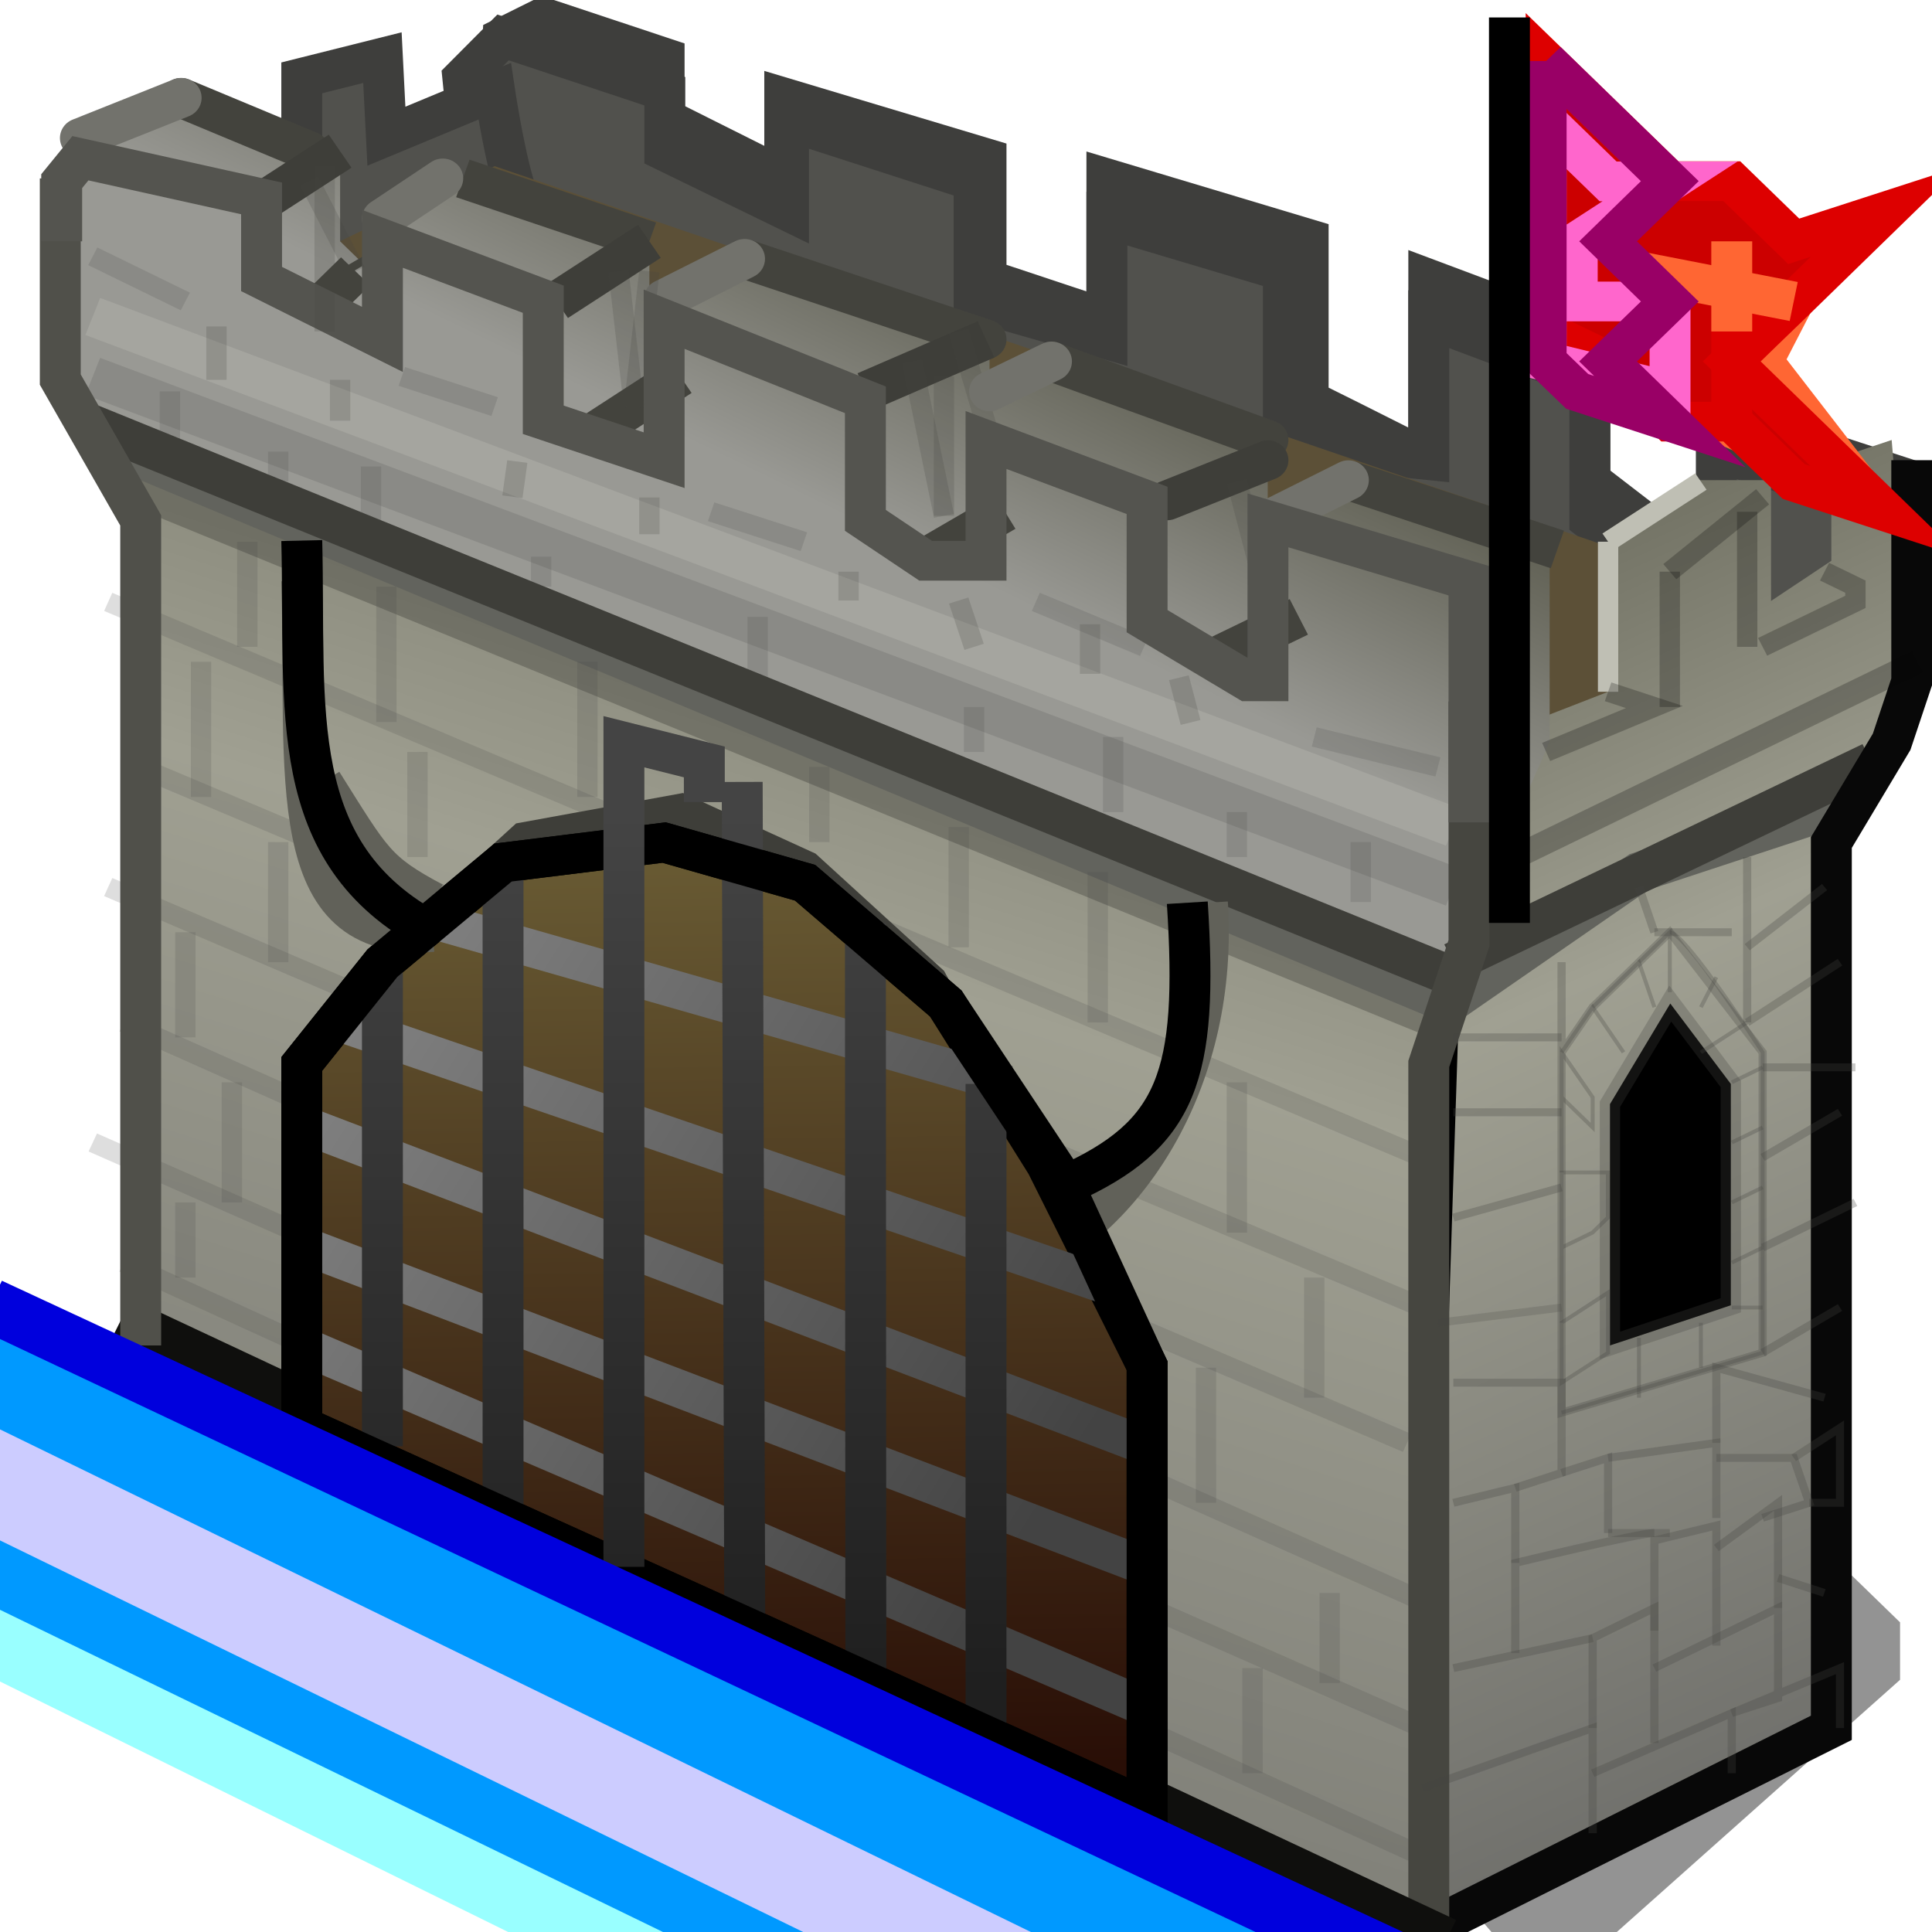 <?xml version="1.0" encoding="UTF-8" standalone="no"?>
<!-- Created with Inkscape (http://www.inkscape.org/) -->

<svg
   width="48"
   height="48"
   viewBox="0 0 48 48"
   version="1.1"
   id="svg5"
   inkscape:version="1.2.2 (b0a8486541, 2022-12-01)"
   sodipodi:docname="games.svg"
   xml:space="preserve"
   xmlns:inkscape="http://www.inkscape.org/namespaces/inkscape"
   xmlns:sodipodi="http://sodipodi.sourceforge.net/DTD/sodipodi-0.dtd"
   xmlns:xlink="http://www.w3.org/1999/xlink"
   xmlns="http://www.w3.org/2000/svg"
   xmlns:svg="http://www.w3.org/2000/svg"><sodipodi:namedview
     id="namedview7"
     pagecolor="#ffffff"
     bordercolor="#000000"
     borderopacity="0.25"
     inkscape:showpageshadow="2"
     inkscape:pageopacity="0.0"
     inkscape:pagecheckerboard="false"
     inkscape:deskcolor="#d1d1d1"
     inkscape:document-units="px"
     showgrid="true"
     inkscape:zoom="16.391695"
     inkscape:cx="2.7757959"
     inkscape:cy="15.434645"
     inkscape:window-width="1192"
     inkscape:window-height="976"
     inkscape:window-x="0"
     inkscape:window-y="21"
     inkscape:window-maximized="0"
     inkscape:current-layer="layer1"><inkscape:grid
       type="xygrid"
       id="grid9"
       originx="0"
       originy="0"
       empspacing="4"
       spacingx="0.25"
       spacingy="0.25" /></sodipodi:namedview><defs
     id="defs2"><linearGradient
       inkscape:collect="always"
       id="linearGradient65402"><stop
         style="stop-color:#6f6f6b;stop-opacity:1;"
         offset="0"
         id="stop65398" /><stop
         style="stop-color:#a0a092;stop-opacity:1;"
         offset="0.544"
         id="stop65404" /><stop
         style="stop-color:#545446;stop-opacity:1;"
         offset="1"
         id="stop65400" /></linearGradient><linearGradient
       inkscape:collect="always"
       id="linearGradient61931"><stop
         style="stop-color:#999994;stop-opacity:1;"
         offset="0"
         id="stop61927" /><stop
         style="stop-color:#545446;stop-opacity:1;"
         offset="1"
         id="stop61929" /></linearGradient><linearGradient
       inkscape:collect="always"
       id="linearGradient7223"><stop
         style="stop-color:#868686;stop-opacity:1;"
         offset="0"
         id="stop7219" /><stop
         style="stop-color:#434343;stop-opacity:1;"
         offset="1"
         id="stop7221" /></linearGradient><linearGradient
       inkscape:collect="always"
       id="linearGradient5856"><stop
         style="stop-color:#444444;stop-opacity:1;"
         offset="0"
         id="stop5852" /><stop
         style="stop-color:#1f1f1f;stop-opacity:1;"
         offset="1"
         id="stop5854" /></linearGradient><linearGradient
       inkscape:collect="always"
       id="linearGradient4913"><stop
         style="stop-color:#290e06;stop-opacity:1;"
         offset="0"
         id="stop4909" /><stop
         style="stop-color:#807744;stop-opacity:1;"
         offset="1"
         id="stop4911" /></linearGradient><filter
       inkscape:collect="always"
       style="color-interpolation-filters:sRGB"
       id="filter16967"
       x="-0.294"
       y="-0.306"
       width="1.589"
       height="1.612"><feGaussianBlur
         inkscape:collect="always"
         stdDeviation="0.438"
         id="feGaussianBlur16969" /></filter><linearGradient
       inkscape:collect="always"
       xlink:href="#linearGradient4913"
       id="linearGradient4915"
       x1="2.646"
       y1="7.673"
       x2="2.542"
       y2="1.651"
       gradientUnits="userSpaceOnUse"
       gradientTransform="matrix(1.063,0,0,0.925,-0.076,0.573)" /><linearGradient
       inkscape:collect="always"
       xlink:href="#linearGradient5856"
       id="linearGradient5858"
       x1="2.514"
       y1="3.44"
       x2="2.514"
       y2="7.276"
       gradientUnits="userSpaceOnUse" /><linearGradient
       inkscape:collect="always"
       xlink:href="#linearGradient7223"
       id="linearGradient7225"
       x1="0.926"
       y1="4.498"
       x2="4.101"
       y2="6.218"
       gradientUnits="userSpaceOnUse" /><linearGradient
       inkscape:collect="always"
       xlink:href="#linearGradient61931"
       id="linearGradient61933"
       x1="2.381"
       y1="1.587"
       x2="3.043"
       y2="0.265"
       gradientUnits="userSpaceOnUse" /><linearGradient
       inkscape:collect="always"
       xlink:href="#linearGradient65402"
       id="linearGradient65396"
       x1="1.72"
       y1="8.864"
       x2="4.63"
       y2="0"
       gradientUnits="userSpaceOnUse" /><linearGradient
       inkscape:collect="always"
       xlink:href="#linearGradient65402"
       id="linearGradient81011"
       x1="8.467"
       y1="7.276"
       x2="5.689"
       y2="1.323"
       gradientUnits="userSpaceOnUse" /><linearGradient
       inkscape:collect="always"
       xlink:href="#linearGradient7223"
       id="linearGradient1077"
       gradientUnits="userSpaceOnUse"
       x1="0.926"
       y1="4.498"
       x2="4.101"
       y2="6.218" /><linearGradient
       inkscape:collect="always"
       xlink:href="#linearGradient7223"
       id="linearGradient1079"
       gradientUnits="userSpaceOnUse"
       x1="0.926"
       y1="4.498"
       x2="4.101"
       y2="6.218" /><linearGradient
       inkscape:collect="always"
       xlink:href="#linearGradient7223"
       id="linearGradient1081"
       gradientUnits="userSpaceOnUse"
       x1="0.926"
       y1="4.498"
       x2="4.101"
       y2="6.218" /><linearGradient
       inkscape:collect="always"
       xlink:href="#linearGradient7223"
       id="linearGradient1083"
       gradientUnits="userSpaceOnUse"
       x1="0.926"
       y1="4.498"
       x2="4.101"
       y2="6.218" /><linearGradient
       inkscape:collect="always"
       xlink:href="#linearGradient7223"
       id="linearGradient1085"
       gradientUnits="userSpaceOnUse"
       x1="0.926"
       y1="4.498"
       x2="4.101"
       y2="6.218" /><linearGradient
       inkscape:collect="always"
       xlink:href="#linearGradient5856"
       id="linearGradient1087"
       gradientUnits="userSpaceOnUse"
       x1="2.514"
       y1="3.44"
       x2="2.514"
       y2="7.276" /><linearGradient
       inkscape:collect="always"
       xlink:href="#linearGradient5856"
       id="linearGradient1089"
       gradientUnits="userSpaceOnUse"
       x1="2.514"
       y1="3.44"
       x2="2.514"
       y2="7.276" /><linearGradient
       inkscape:collect="always"
       xlink:href="#linearGradient5856"
       id="linearGradient1091"
       gradientUnits="userSpaceOnUse"
       x1="2.514"
       y1="3.44"
       x2="2.514"
       y2="7.276" /><linearGradient
       inkscape:collect="always"
       xlink:href="#linearGradient5856"
       id="linearGradient1093"
       gradientUnits="userSpaceOnUse"
       x1="2.514"
       y1="3.44"
       x2="2.514"
       y2="7.276" /><linearGradient
       inkscape:collect="always"
       xlink:href="#linearGradient5856"
       id="linearGradient1095"
       gradientUnits="userSpaceOnUse"
       x1="2.514"
       y1="3.44"
       x2="2.514"
       y2="7.276" /></defs><g
     inkscape:label="Layer 1"
     inkscape:groupmode="layer"
     id="layer1"><g
       id="g30227"
       transform="matrix(5.808,0,0,5.641,0.766,0.772)"
       style="stroke-width:0.66"><path
         style="display:inline;fill:#51514d;fill-opacity:1;stroke:#3e3e3c;stroke-width:0.175;stroke-opacity:1"
         d="M 8.07,2.778 V 2.646 L 8.046,1.978 7.276,1.72 V 2.249 H 7.011 L 6.669,1.978 V 1.535 1.358 L 5.98,1.092 V 1.89 L 5.636,1.712 5.464,1.624 V 0.915 L 4.603,0.649 V 1.269 L 4.086,1.092 V 0.826 0.56 L 3.225,0.294 V 0.649 L 2.709,0.383 V 0.117 L 2.192,-0.06 2.02,0.028 1.984,0.794"
         id="path10036-9"
         sodipodi:nodetypes="cccccccccccccccccccccccccc" /><path
         style="display:inline;fill:#51514d;fill-opacity:1;stroke:#3e3e3c;stroke-width:0.175;stroke-opacity:1"
         d="M 8.004,2.91 V 2.778 2.117 L 7.21,1.852 V 2.381 H 6.945 L 6.669,2.155 V 1.712 1.535 L 5.98,1.269 V 1.89 L 5.622,1.852 5.358,1.72 V 1.058 L 4.603,0.826 V 1.358 L 4.035,1.191 V 0.926 0.661 L 3.241,0.397 V 0.794 L 2.712,0.529 V 0.265 L 2.02,0.028 1.848,0.206 l 0.07,0.721"
         id="path95950"
         sodipodi:nodetypes="cccccccccccccccccccccccccc" /><path
         style="display:inline;opacity:0.65;fill:#000000;fill-opacity:1;stroke:none;stroke-width:0.175;stroke-opacity:0.628;filter:url(#filter16967)"
         d="m 6.615,8.599 1.587,-1.455 v -0.265 l -0.926,-0.926 -0.926,-0.794 -1.72,1.058 z"
         id="path16902"
         transform="matrix(0.955,0,0,0.955,0.163,0.439)"
         sodipodi:nodetypes="ccccccc" /><g
         id="layer4"
         inkscape:label="Shadow"
         style="display:inline;stroke-width:0.66" /><g
         id="layer3"
         inkscape:label="Fill"
         style="display:inline;stroke-width:0.66"><path
           style="opacity:1;fill:#51514d;fill-opacity:1;stroke:#3e3e3c;stroke-width:0.175;stroke-linecap:butt;stroke-miterlimit:7.6;stroke-dasharray:none;stroke-opacity:1"
           d="M 1.984,0.265 1.521,0.463 1.504,0.117 1.159,0.206 V 0.56 L 1.058,1.323 c 0,0 1.124,-0.463 1.058,-0.529 C 2.051,0.728 1.984,0.265 1.984,0.265 Z"
           id="path94181"
           sodipodi:nodetypes="ccccccsc" /><path
           style="opacity:1;fill:#5c5037;fill-opacity:1;stroke:none;stroke-width:0.087;stroke-linecap:butt;stroke-miterlimit:7.6;stroke-dasharray:none;stroke-opacity:0.243"
           d="M 0.132,1.521 1.984,0.595 8.004,2.712 6.284,3.903 Z"
           id="path86047"
           sodipodi:nodetypes="ccccc" /><path
           style="opacity:1;fill:url(#linearGradient81011);fill-opacity:1;stroke:none;stroke-width:0.175;stroke-linecap:butt;stroke-miterlimit:7.6;stroke-dasharray:none;stroke-opacity:1"
           d="M 6.085,3.175 6.747,2.91 6.755,2.244 7.099,1.978 H 7.444 V 2.51 L 7.702,2.333 v -0.443 l 0.258,-0.089 0.086,1.064 -0.344,0.709 -1e-7,3.9 -1.722,0.886 1e-7,-3.811 z"
           id="path81003"
           sodipodi:nodetypes="ccccccccccccccc" /><path
           style="opacity:1;fill:none;fill-opacity:1;stroke:#62635d;stroke-width:0.175;stroke-linecap:butt;stroke-miterlimit:7.6;stroke-dasharray:none;stroke-opacity:1"
           d="M 6.066,4.283 6.879,3.704 7.788,3.396"
           id="path79310"
           sodipodi:nodetypes="ccc" /><path
           style="opacity:1;fill:url(#linearGradient65396);fill-opacity:1;stroke:none;stroke-width:0.175;stroke-linecap:butt;stroke-miterlimit:7.6;stroke-dasharray:none;stroke-opacity:0.311"
           d="M 0.397,1.852 6.085,4.101 5.953,4.63 V 8.467 L 0.397,5.689 Z"
           id="path65388" /><path
           style="opacity:1;fill:url(#linearGradient61933);fill-opacity:1;stroke:none;stroke-width:0.175;stroke-linecap:butt;stroke-miterlimit:7.6;stroke-dasharray:none;stroke-opacity:1"
           d="M 0.643,0.294 1.323,0.529 V 0.926 L 1.455,1.058 V 0.794 L 1.72,0.661 2.646,0.926 V 1.058 1.72 L 2.778,1.852 V 1.191 L 3.043,1.058 4.101,1.323 V 1.587 L 4.233,1.455 h 0.132 l 0.529,0.265 0.397,0.132 -1.275e-4,0.747 V 2.333 L 5.378,2.155 5.722,1.978 6.497,2.333 V 3.13 L 6.085,4.101 0.397,1.852 0.132,1.587 V 1.058 0.661 L 0.557,0.294"
           id="path60980"
           sodipodi:nodetypes="cccccccccccccccccccccccccccccc" /><path
           style="fill:none;fill-opacity:1;stroke:#dfdfd3;stroke-width:0.175;stroke-linecap:butt;stroke-miterlimit:7.6;stroke-dasharray:none;stroke-opacity:0.176"
           d="M 0.265,1.257 6.085,3.506"
           id="path60572" /><path
           style="display:inline;fill:none;fill-opacity:1;stroke:#494945;stroke-width:0.175;stroke-linecap:butt;stroke-miterlimit:7.6;stroke-dasharray:none;stroke-opacity:0.176"
           d="M 0.265,1.521 6.085,3.77"
           id="path60572-3" /><path
           style="display:inline;fill:none;fill-opacity:1;stroke:#494945;stroke-width:0.087;stroke-linecap:butt;stroke-miterlimit:7.6;stroke-dasharray:none;stroke-opacity:0.176"
           d="M 0.331,2.514 5.953,4.961"
           id="path60572-3-6"
           sodipodi:nodetypes="cc" /><path
           style="display:inline;fill:none;fill-opacity:1;stroke:#494945;stroke-width:0.087;stroke-linecap:butt;stroke-miterlimit:7.6;stroke-dasharray:none;stroke-opacity:0.176"
           d="M 0.463,3.241 5.953,5.622"
           id="path60572-3-6-6"
           sodipodi:nodetypes="cc" /><path
           style="display:inline;fill:none;fill-opacity:1;stroke:#494945;stroke-width:0.087;stroke-linecap:butt;stroke-miterlimit:7.6;stroke-dasharray:none;stroke-opacity:0.176"
           d="M 0.265,4.895 5.953,7.474"
           id="path60572-3-6-2"
           sodipodi:nodetypes="cc" /><path
           style="display:inline;fill:none;fill-opacity:1;stroke:#494945;stroke-width:0.087;stroke-linecap:butt;stroke-miterlimit:7.6;stroke-dasharray:none;stroke-opacity:0.176"
           d="M 0.397,5.424 6.019,8.07"
           id="path60572-3-6-7"
           sodipodi:nodetypes="cc" /><path
           style="display:inline;fill:none;fill-opacity:1;stroke:#494945;stroke-width:0.087;stroke-linecap:butt;stroke-miterlimit:7.6;stroke-dasharray:none;stroke-opacity:0.176"
           d="M 0.397,4.366 6.019,6.945"
           id="path60572-3-6-61"
           sodipodi:nodetypes="cc" /><path
           style="display:inline;fill:none;fill-opacity:1;stroke:#494945;stroke-width:0.087;stroke-linecap:butt;stroke-miterlimit:7.6;stroke-dasharray:none;stroke-opacity:0.176"
           d="M 0.331,3.77 5.887,6.218"
           id="path60572-3-6-8"
           sodipodi:nodetypes="cc" /><path
           style="opacity:1;fill:none;fill-opacity:1;stroke:#000000;stroke-width:0.175;stroke-linecap:butt;stroke-miterlimit:7.6;stroke-dasharray:none;stroke-opacity:0.217"
           d="M 0.385,1.978 6.066,4.371"
           id="path65493"
           sodipodi:nodetypes="cc" /><path
           style="opacity:1;fill:none;fill-opacity:1;stroke:#3e3e39;stroke-width:0.175;stroke-linecap:butt;stroke-miterlimit:7.6;stroke-dasharray:none;stroke-opacity:1"
           d="M 6.085,4.101 7.874,3.219"
           id="path79753"
           sodipodi:nodetypes="cc" /><path
           style="opacity:1;fill:none;fill-opacity:1;stroke:#080808;stroke-width:0.175;stroke-linecap:butt;stroke-miterlimit:7.6;stroke-dasharray:none;stroke-opacity:1"
           d="M 5.98,8.36 7.702,7.473 V 3.574 L 7.96,3.13 8.046,2.865 V 1.89"
           id="path77482"
           sodipodi:nodetypes="cccccc" /><path
           style="opacity:1;fill:none;fill-opacity:1;stroke:#62635d;stroke-width:0.175;stroke-linecap:butt;stroke-miterlimit:7.6;stroke-dasharray:none;stroke-opacity:1"
           d="M 6.066,4.283 0.397,1.852"
           id="path78429"
           sodipodi:nodetypes="cc" /><path
           style="opacity:1;fill:none;fill-opacity:1;stroke:#bfbfb4;stroke-width:0.087;stroke-linecap:butt;stroke-miterlimit:7.6;stroke-dasharray:none;stroke-opacity:1"
           d="M 6.747,2.91 V 2.249"
           id="path80585"
           sodipodi:nodetypes="cc" /><path
           style="opacity:1;fill:none;fill-opacity:1;stroke:#bfbfb4;stroke-width:0.087;stroke-linecap:butt;stroke-miterlimit:7.6;stroke-dasharray:none;stroke-opacity:1"
           d="M 7.144,1.984 6.747,2.249"
           id="path81001"
           sodipodi:nodetypes="cc" /><path
           style="opacity:1;fill:none;fill-opacity:1;stroke:#080808;stroke-width:0.105;stroke-linecap:butt;stroke-miterlimit:7.6;stroke-dasharray:none;stroke-opacity:0.243"
           d="M 6.35,3.638 8.07,2.778"
           id="path83704"
           sodipodi:nodetypes="cc" /><path
           style="opacity:1;fill:none;fill-opacity:1;stroke:#080808;stroke-width:0.087;stroke-linecap:butt;stroke-miterlimit:7.6;stroke-dasharray:none;stroke-opacity:0.243"
           d="M 7.408,2.051 7.011,2.381"
           id="path84656"
           sodipodi:nodetypes="cc" /><path
           style="opacity:1;fill:none;fill-opacity:1;stroke:#080808;stroke-width:0.087;stroke-linecap:butt;stroke-miterlimit:7.6;stroke-dasharray:none;stroke-opacity:0.243"
           d="M 6.747,2.91 6.945,2.977 6.482,3.175"
           id="path85384"
           sodipodi:nodetypes="ccc" /><path
           style="opacity:1;fill:none;fill-opacity:1;stroke:#080808;stroke-width:0.087;stroke-linecap:butt;stroke-miterlimit:7.6;stroke-dasharray:none;stroke-opacity:0.243"
           d="M 7.342,2.117 V 2.712"
           id="path85485"
           sodipodi:nodetypes="cc" /><path
           style="opacity:1;fill:none;fill-opacity:1;stroke:#080808;stroke-width:0.087;stroke-linecap:butt;stroke-miterlimit:7.6;stroke-dasharray:none;stroke-opacity:0.243"
           d="M 7.408,2.712 7.805,2.514 V 2.447 L 7.673,2.381"
           id="path85787" /><path
           style="opacity:1;fill:none;fill-opacity:1;stroke:#080808;stroke-width:0.087;stroke-linecap:butt;stroke-miterlimit:7.6;stroke-dasharray:none;stroke-opacity:0.243"
           d="M 7.011,2.381 V 2.977"
           id="path85789" /><path
           style="opacity:1;fill:none;fill-opacity:1;stroke:#43433d;stroke-width:0.035;stroke-linecap:butt;stroke-miterlimit:7.6;stroke-dasharray:none;stroke-opacity:1"
           d="M 1.124,1.191 1.455,0.992"
           id="path106660" /><path
           style="opacity:1;fill:none;fill-opacity:1;stroke:#43433d;stroke-width:0.175;stroke-linecap:butt;stroke-miterlimit:7.6;stroke-dasharray:none;stroke-opacity:1"
           d="M 2.381,1.786 2.778,1.521"
           id="path106662" /><path
           style="opacity:1;fill:none;fill-opacity:1;stroke:#43433d;stroke-width:0.175;stroke-linecap:butt;stroke-miterlimit:7.6;stroke-dasharray:none;stroke-opacity:1"
           d="M 1.257,1.191 1.389,1.058"
           id="path106666" /><path
           style="opacity:1;fill:none;fill-opacity:1;stroke:#43433d;stroke-width:0.175;stroke-linecap:butt;stroke-miterlimit:7.6;stroke-dasharray:none;stroke-opacity:1"
           d="M 3.836,2.315 4.167,2.117"
           id="path106668" /><path
           style="opacity:1;fill:none;fill-opacity:1;stroke:#43433d;stroke-width:0.175;stroke-linecap:butt;stroke-miterlimit:7.6;stroke-dasharray:none;stroke-opacity:1"
           d="M 5.027,2.778 5.424,2.58"
           id="path106670" /><path
           style="opacity:1;fill:none;fill-opacity:1;stroke:#494945;stroke-width:0.087;stroke-linecap:butt;stroke-miterlimit:7.6;stroke-dasharray:none;stroke-opacity:0.176"
           d="M 5.027,5.887 V 6.482"
           id="path110998" /><path
           style="opacity:1;fill:none;fill-opacity:1;stroke:#494945;stroke-width:0.087;stroke-linecap:butt;stroke-miterlimit:7.6;stroke-dasharray:none;stroke-opacity:0.176"
           d="M 5.49,5.49 V 6.019"
           id="path111000" /><path
           style="opacity:1;fill:none;fill-opacity:1;stroke:#494945;stroke-width:0.087;stroke-linecap:butt;stroke-miterlimit:7.6;stroke-dasharray:none;stroke-opacity:0.176"
           d="M 5.159,4.63 V 5.292"
           id="path111002" /><path
           style="opacity:1;fill:none;fill-opacity:1;stroke:#494945;stroke-width:0.087;stroke-linecap:butt;stroke-miterlimit:7.6;stroke-dasharray:none;stroke-opacity:0.176"
           d="m 5.556,6.879 v 0.397"
           id="path111175" /><path
           style="opacity:1;fill:none;fill-opacity:1;stroke:#494945;stroke-width:0.087;stroke-linecap:butt;stroke-miterlimit:7.6;stroke-dasharray:none;stroke-opacity:0.176"
           d="M 4.762,6.945 V 6.416"
           id="path111177" /><path
           style="opacity:1;fill:none;fill-opacity:1;stroke:#494945;stroke-width:0.087;stroke-linecap:butt;stroke-miterlimit:7.6;stroke-dasharray:none;stroke-opacity:0.176"
           d="M 5.226,7.21 V 7.673"
           id="path111179" /><path
           style="opacity:1;fill:none;fill-opacity:1;stroke:#494945;stroke-width:0.087;stroke-linecap:butt;stroke-miterlimit:7.6;stroke-dasharray:none;stroke-opacity:0.176"
           d="M 0.661,5.159 V 5.49"
           id="path112081" /><path
           style="opacity:1;fill:none;fill-opacity:1;stroke:#494945;stroke-width:0.087;stroke-linecap:butt;stroke-miterlimit:7.6;stroke-dasharray:none;stroke-opacity:0.176"
           d="M 0.86,4.63 V 5.159"
           id="path112083" /><path
           style="opacity:1;fill:none;fill-opacity:1;stroke:#494945;stroke-width:0.087;stroke-linecap:butt;stroke-miterlimit:7.6;stroke-dasharray:none;stroke-opacity:0.176"
           d="M 0.661,3.969 V 4.432"
           id="path112085" /><path
           style="opacity:1;fill:none;fill-opacity:1;stroke:#494945;stroke-width:0.087;stroke-linecap:butt;stroke-miterlimit:7.6;stroke-dasharray:none;stroke-opacity:0.176"
           d="M 1.058,3.572 V 4.101"
           id="path112087" /><path
           style="opacity:1;fill:none;fill-opacity:1;stroke:#494945;stroke-width:0.087;stroke-linecap:butt;stroke-miterlimit:7.6;stroke-dasharray:none;stroke-opacity:0.176"
           d="M 0.728,2.778 V 3.373"
           id="path112089" /><path
           style="opacity:1;fill:none;fill-opacity:1;stroke:#494945;stroke-width:0.087;stroke-linecap:butt;stroke-miterlimit:7.6;stroke-dasharray:none;stroke-opacity:0.176"
           d="M 1.654,3.175 V 3.638"
           id="path112091" /><path
           style="opacity:1;fill:none;fill-opacity:1;stroke:#494945;stroke-width:0.087;stroke-linecap:butt;stroke-miterlimit:7.6;stroke-dasharray:none;stroke-opacity:0.176"
           d="M 1.521,2.447 V 3.043"
           id="path112093" /><path
           style="opacity:1;fill:none;fill-opacity:1;stroke:#494945;stroke-width:0.087;stroke-linecap:butt;stroke-miterlimit:7.6;stroke-dasharray:none;stroke-opacity:0.176"
           d="M 0.926,2.249 V 2.712"
           id="path112095" /><path
           style="opacity:1;fill:none;fill-opacity:1;stroke:#494945;stroke-width:0.087;stroke-linecap:butt;stroke-miterlimit:7.6;stroke-dasharray:none;stroke-opacity:0.176"
           d="M 2.381,2.778 V 3.373"
           id="path112097" /><path
           style="opacity:1;fill:none;fill-opacity:1;stroke:#494945;stroke-width:0.087;stroke-linecap:butt;stroke-miterlimit:7.6;stroke-dasharray:none;stroke-opacity:0.176"
           d="M 3.373,3.241 V 3.572"
           id="path112099" /><path
           style="opacity:1;fill:none;fill-opacity:1;stroke:#494945;stroke-width:0.087;stroke-linecap:butt;stroke-miterlimit:7.6;stroke-dasharray:none;stroke-opacity:0.176"
           d="M 3.969,4.035 V 3.506"
           id="path112101" /><path
           style="opacity:1;fill:none;fill-opacity:1;stroke:#494945;stroke-width:0.087;stroke-linecap:butt;stroke-miterlimit:7.6;stroke-dasharray:none;stroke-opacity:0.176"
           d="M 4.564,3.704 V 4.366"
           id="path112103" /><path
           style="opacity:1;fill:none;fill-opacity:1;stroke:#494945;stroke-width:0.087;stroke-linecap:butt;stroke-miterlimit:7.6;stroke-dasharray:none;stroke-opacity:0.176"
           d="M 0.265,0.992 0.661,1.191"
           id="path113017" /><path
           style="opacity:1;fill:none;fill-opacity:1;stroke:#494945;stroke-width:0.087;stroke-linecap:butt;stroke-miterlimit:7.6;stroke-dasharray:none;stroke-opacity:0.176"
           d="M 1.587,1.521 1.984,1.654"
           id="path113019" /><path
           style="opacity:1;fill:none;fill-opacity:1;stroke:#494945;stroke-width:0.087;stroke-linecap:butt;stroke-miterlimit:7.6;stroke-dasharray:none;stroke-opacity:0.176"
           d="m 2.91,2.117 0.397,0.132"
           id="path113021" /><path
           style="opacity:1;fill:none;fill-opacity:1;stroke:#494945;stroke-width:0.087;stroke-linecap:butt;stroke-miterlimit:7.6;stroke-dasharray:none;stroke-opacity:0.176"
           d="M 4.299,2.514 4.762,2.712"
           id="path113023" /><path
           style="opacity:1;fill:none;fill-opacity:1;stroke:#494945;stroke-width:0.087;stroke-linecap:butt;stroke-miterlimit:7.6;stroke-dasharray:none;stroke-opacity:0.176"
           d="M 5.49,3.109 6.019,3.241"
           id="path113025" /><path
           style="opacity:1;fill:none;fill-opacity:1;stroke:#494945;stroke-width:0.087;stroke-linecap:butt;stroke-miterlimit:7.6;stroke-dasharray:none;stroke-opacity:0.176"
           d="M 5.689,3.572 V 3.836"
           id="path113027" /><path
           style="opacity:1;fill:none;fill-opacity:1;stroke:#494945;stroke-width:0.087;stroke-linecap:butt;stroke-miterlimit:7.6;stroke-dasharray:none;stroke-opacity:0.176"
           d="M 5.159,3.44 V 3.638"
           id="path113029" /><path
           style="opacity:1;fill:none;fill-opacity:1;stroke:#494945;stroke-width:0.087;stroke-linecap:butt;stroke-miterlimit:7.6;stroke-dasharray:none;stroke-opacity:0.176"
           d="M 4.63,3.44 V 3.109"
           id="path113031" /><path
           style="opacity:1;fill:none;fill-opacity:1;stroke:#494945;stroke-width:0.087;stroke-linecap:butt;stroke-miterlimit:7.6;stroke-dasharray:none;stroke-opacity:0.176"
           d="M 4.035,3.175 V 2.977"
           id="path113033" /><path
           style="opacity:1;fill:none;fill-opacity:1;stroke:#494945;stroke-width:0.087;stroke-linecap:butt;stroke-miterlimit:7.6;stroke-dasharray:none;stroke-opacity:0.176"
           d="M 3.109,2.844 V 2.58"
           id="path113035" /><path
           style="opacity:1;fill:none;fill-opacity:1;stroke:#494945;stroke-width:0.087;stroke-linecap:butt;stroke-miterlimit:7.6;stroke-dasharray:none;stroke-opacity:0.176"
           d="M 2.183,2.447 V 2.315"
           id="path113037" /><path
           style="opacity:1;fill:none;fill-opacity:1;stroke:#494945;stroke-width:0.087;stroke-linecap:butt;stroke-miterlimit:7.6;stroke-dasharray:none;stroke-opacity:0.176"
           d="M 1.455,2.183 V 1.918"
           id="path113039" /><path
           style="opacity:1;fill:none;fill-opacity:1;stroke:#494945;stroke-width:0.087;stroke-linecap:butt;stroke-miterlimit:7.6;stroke-dasharray:none;stroke-opacity:0.176"
           d="M 1.058,1.852 V 1.984"
           id="path113041" /><path
           style="opacity:1;fill:none;fill-opacity:1;stroke:#494945;stroke-width:0.087;stroke-linecap:butt;stroke-miterlimit:7.6;stroke-dasharray:none;stroke-opacity:0.176"
           d="M 0.595,1.587 V 1.852"
           id="path113043" /></g><g
         id="layer2"
         inkscape:label="Outlines"
         style="display:inline;stroke-width:0.66"><path
           style="opacity:1;fill:none;fill-opacity:1;stroke:#43433d;stroke-width:0.175;stroke-linecap:round;stroke-miterlimit:7.6;stroke-dasharray:none;stroke-opacity:1"
           d="M 0.643,0.294 1.191,0.529"
           id="path59694"
           sodipodi:nodetypes="cc" /><path
           style="opacity:1;fill:none;fill-opacity:1;stroke:#43433d;stroke-width:0.175;stroke-linecap:butt;stroke-miterlimit:7.6;stroke-dasharray:none;stroke-opacity:1"
           d="m 1.848,0.649 0.798,0.277"
           id="path59692"
           sodipodi:nodetypes="cc" /><path
           style="opacity:1;fill:none;fill-opacity:1;stroke:#43433d;stroke-width:0.175;stroke-linecap:butt;stroke-miterlimit:7.6;stroke-dasharray:none;stroke-opacity:1"
           d="M 5.636,1.978 6.53,2.283"
           id="path59617"
           sodipodi:nodetypes="cc" /><path
           style="opacity:1;fill:none;fill-opacity:1;stroke:#43433d;stroke-width:0.175;stroke-linecap:round;stroke-miterlimit:7.6;stroke-dasharray:none;stroke-opacity:1"
           d="M 5.292,1.801 4.366,1.455"
           id="path59619"
           sodipodi:nodetypes="cc" /><path
           style="opacity:1;fill:none;fill-opacity:1;stroke:#3e3e39;stroke-width:0.175;stroke-linecap:round;stroke-miterlimit:7.6;stroke-dasharray:none;stroke-opacity:1"
           d="M 4.861,2.067 5.292,1.89"
           id="path59256"
           sodipodi:nodetypes="cc" /><path
           style="opacity:1;fill:none;fill-opacity:1;stroke:#43433d;stroke-width:0.175;stroke-linecap:round;stroke-miterlimit:7.6;stroke-dasharray:none;stroke-opacity:1"
           d="M 3.053,1.003 4.086,1.358"
           id="path59690"
           inkscape:label="path59690"
           sodipodi:nodetypes="cc" /><path
           style="opacity:1;fill:none;fill-opacity:1;stroke:#3e3e39;stroke-width:0.175;stroke-linecap:butt;stroke-miterlimit:7.6;stroke-dasharray:none;stroke-opacity:1"
           d="M 3.572,1.587 4.086,1.358"
           id="path59258"
           sodipodi:nodetypes="cc" /><path
           style="opacity:1;fill:none;fill-opacity:1;stroke:#3e3e39;stroke-width:0.175;stroke-linecap:butt;stroke-miterlimit:7.6;stroke-dasharray:none;stroke-opacity:1"
           d="M 2.249,1.191 2.646,0.926"
           id="path59260" /><path
           style="opacity:1;fill:none;fill-opacity:1;stroke:#3e3e39;stroke-width:0.175;stroke-linecap:butt;stroke-miterlimit:7.6;stroke-dasharray:none;stroke-opacity:1"
           d="M 0.926,0.794 1.323,0.529"
           id="path59262" /><path
           style="opacity:1;fill:none;fill-opacity:1;stroke:#3e3e39;stroke-width:0.175;stroke-linecap:butt;stroke-miterlimit:7.6;stroke-dasharray:none;stroke-opacity:1"
           d="M 6.152,4.194 0.212,1.712"
           id="path58785"
           sodipodi:nodetypes="cc" /><path
           style="opacity:1;fill:#000000;stroke:#464640;stroke-width:0.175;stroke-miterlimit:7.6;stroke-dasharray:none;stroke-opacity:1"
           d="M 6.152,2.953 V 4.017 L 5.98,4.549 v 3.811 l 10e-8,-2e-7"
           id="path56456"
           sodipodi:nodetypes="ccccc" /><path
           style="opacity:1;fill:#000000;stroke:#0f0f0d;stroke-width:0.175;stroke-linecap:square;stroke-miterlimit:7.6;stroke-dasharray:none;stroke-opacity:1"
           d="M 0.471,5.701 5.98,8.36"
           id="path58660"
           sodipodi:nodetypes="cc" /><path
           style="opacity:1;fill:none;stroke:#50504a;stroke-width:0.175;stroke-miterlimit:7.6;stroke-opacity:1"
           d="M 0.126,0.649 V 1.535 l 0.344,0.62 v 3.634"
           id="path58658"
           sodipodi:nodetypes="cccc" /><path
           style="opacity:1;fill:none;fill-opacity:1;stroke:#72726c;stroke-width:0.175;stroke-linecap:round;stroke-miterlimit:7.6;stroke-dasharray:none;stroke-opacity:1"
           d="M 5.292,2.155 5.636,1.978"
           id="path59329"
           sodipodi:nodetypes="cc" /><path
           style="opacity:1;fill:none;fill-opacity:1;stroke:#464640;stroke-width:0.087;stroke-linecap:butt;stroke-miterlimit:7.6;stroke-dasharray:none;stroke-opacity:0.209"
           d="M 3.969,1.323 4.101,1.786"
           id="path115820" /><path
           style="opacity:1;fill:none;fill-opacity:1;stroke:#72726c;stroke-width:0.175;stroke-linecap:round;stroke-miterlimit:7.6;stroke-dasharray:none;stroke-opacity:1"
           d="M 4.101,1.587 4.366,1.455"
           id="path59607"
           sodipodi:nodetypes="cc" /><path
           style="opacity:1;fill:none;fill-opacity:1;stroke:#72726c;stroke-width:0.175;stroke-linecap:round;stroke-miterlimit:7.6;stroke-dasharray:none;stroke-opacity:1"
           d="M 2.709,1.181 3.053,1.003"
           id="path59611"
           sodipodi:nodetypes="cc" /><path
           style="opacity:1;fill:none;fill-opacity:1;stroke:#72726c;stroke-width:0.175;stroke-linecap:round;stroke-miterlimit:7.6;stroke-dasharray:none;stroke-opacity:1"
           d="M 1.504,0.826 1.762,0.649"
           id="path59613"
           sodipodi:nodetypes="cc" /><path
           style="opacity:1;fill:none;fill-opacity:1;stroke:#72726c;stroke-width:0.175;stroke-linecap:round;stroke-miterlimit:7.6;stroke-dasharray:none;stroke-opacity:1"
           d="M 0.212,0.471 0.643,0.294"
           id="path59615"
           sodipodi:nodetypes="cc" /><path
           style="opacity:1;fill:none;fill-opacity:1;stroke:#464640;stroke-width:0.035;stroke-linecap:butt;stroke-miterlimit:7.6;stroke-dasharray:none;stroke-opacity:0.283"
           d="M 6.681,7.937 V 7.474 L 5.953,7.739"
           id="path98181" /><path
           style="opacity:1;fill:none;fill-opacity:1;stroke:#464640;stroke-width:0.035;stroke-linecap:butt;stroke-miterlimit:7.6;stroke-dasharray:none;stroke-opacity:0.283"
           d="M 7.276,7.673 V 7.408 L 6.681,7.673"
           id="path98246" /><path
           style="opacity:1;fill:none;fill-opacity:1;stroke:#464640;stroke-width:0.035;stroke-linecap:butt;stroke-miterlimit:7.6;stroke-dasharray:none;stroke-opacity:0.283"
           d="M 6.681,7.474 V 7.078 L 6.945,6.945 v 0.595"
           id="path98248" /><path
           style="opacity:1;fill:none;fill-opacity:1;stroke:#464640;stroke-width:0.035;stroke-linecap:butt;stroke-miterlimit:7.6;stroke-dasharray:none;stroke-opacity:0.283"
           d="M 6.945,7.21 7.474,6.945 v 0.397 L 7.276,7.408 7.739,7.21 V 7.474"
           id="path98250" /><path
           style="opacity:1;fill:none;fill-opacity:1;stroke:#464640;stroke-width:0.035;stroke-linecap:butt;stroke-miterlimit:7.6;stroke-dasharray:none;stroke-opacity:0.283"
           d="M 6.085,7.21 6.681,7.078"
           id="path98362" /><path
           style="opacity:1;fill:none;fill-opacity:1;stroke:#464640;stroke-width:0.035;stroke-linecap:butt;stroke-miterlimit:7.6;stroke-dasharray:none;stroke-opacity:0.283"
           d="M 6.945,7.045 V 6.648 L 7.21,6.582 V 7.111"
           id="path98364" /><path
           style="opacity:1;fill:none;fill-opacity:1;stroke:#464640;stroke-width:0.035;stroke-linecap:butt;stroke-miterlimit:7.6;stroke-dasharray:none;stroke-opacity:0.283"
           d="m 6.945,6.615 c -0.066,0 -0.595,0.132 -0.595,0.132 v 0.397"
           id="path98366" /><path
           style="opacity:1;fill:none;fill-opacity:1;stroke:#464640;stroke-width:0.035;stroke-linecap:butt;stroke-miterlimit:7.6;stroke-dasharray:none;stroke-opacity:0.283"
           d="M 6.35,6.747 V 6.416 l -0.265,0.066"
           id="path98368" /><path
           style="opacity:1;fill:none;fill-opacity:1;stroke:#464640;stroke-width:0.035;stroke-linecap:butt;stroke-miterlimit:7.6;stroke-dasharray:none;stroke-opacity:0.283"
           d="M 6.35,6.416 6.548,6.35 V 5.953 H 6.085"
           id="path98370" /><path
           style="opacity:1;fill:none;fill-opacity:1;stroke:#464640;stroke-width:0.035;stroke-linecap:butt;stroke-miterlimit:7.6;stroke-dasharray:none;stroke-opacity:0.283"
           d="M 6.548,6.35 6.747,6.284 V 6.615"
           id="path98372" /><path
           style="opacity:1;fill:none;fill-opacity:1;stroke:#464640;stroke-width:0.035;stroke-linecap:butt;stroke-miterlimit:7.6;stroke-dasharray:none;stroke-opacity:0.283"
           d="m 6.747,6.284 c 0,0 0.463,-0.066 0.463,-0.066 v 0.331"
           id="path98374" /><path
           style="opacity:1;fill:none;fill-opacity:1;stroke:#464640;stroke-width:0.035;stroke-linecap:butt;stroke-miterlimit:7.6;stroke-dasharray:none;stroke-opacity:0.283"
           d="M 6.747,6.615 H 7.011"
           id="path98376" /><path
           style="opacity:1;fill:none;fill-opacity:1;stroke:#464640;stroke-width:0.035;stroke-linecap:butt;stroke-miterlimit:7.6;stroke-dasharray:none;stroke-opacity:0.283"
           d="M 7.474,6.945 V 6.482 L 7.21,6.681"
           id="path98496" /><path
           style="opacity:1;fill:none;fill-opacity:1;stroke:#464640;stroke-width:0.035;stroke-linecap:butt;stroke-miterlimit:7.6;stroke-dasharray:none;stroke-opacity:0.283"
           d="M 7.408,6.548 7.607,6.482 7.541,6.284 H 7.21"
           id="path98498" /><path
           style="opacity:1;fill:none;fill-opacity:1;stroke:#464640;stroke-width:0.035;stroke-linecap:butt;stroke-miterlimit:7.6;stroke-dasharray:none;stroke-opacity:0.283"
           d="M 7.607,6.482 H 7.739 V 6.152 L 7.541,6.284"
           id="path98500" /><path
           style="opacity:1;fill:none;fill-opacity:1;stroke:#464640;stroke-width:0.035;stroke-linecap:butt;stroke-miterlimit:7.6;stroke-dasharray:none;stroke-opacity:0.283"
           d="M 7.21,6.218 V 5.887 l 0.463,0.132"
           id="path98502" /><path
           style="opacity:1;fill:none;fill-opacity:1;stroke:#464640;stroke-width:0.035;stroke-linecap:butt;stroke-miterlimit:7.6;stroke-dasharray:none;stroke-opacity:0.283"
           d="m 7.474,6.813 0.198,0.066"
           id="path98504" /><path
           style="opacity:1;fill:#000000;fill-opacity:1;stroke:#464640;stroke-width:0.087;stroke-linecap:butt;stroke-miterlimit:7.6;stroke-dasharray:none;stroke-opacity:0.283"
           d="M 7.013,4.283 6.755,4.726 V 5.789 L 7.272,5.612 V 4.637 Z"
           id="path98629"
           sodipodi:nodetypes="cccccc" /><path
           style="opacity:1;fill:none;fill-opacity:1;stroke:#464640;stroke-width:0.017;stroke-linecap:butt;stroke-miterlimit:7.6;stroke-dasharray:none;stroke-opacity:0.283"
           d="M 6.548,5.953 6.747,5.821 V 5.556 L 6.548,5.689 Z"
           id="path99981" /><path
           style="opacity:1;fill:none;fill-opacity:1;stroke:#464640;stroke-width:0.017;stroke-linecap:butt;stroke-miterlimit:7.6;stroke-dasharray:none;stroke-opacity:0.283"
           d="M 6.548,5.689 V 5.358 l 0.132,-0.066 0.066,-0.066 V 5.027 H 6.548 v 0.331"
           id="path99983" /><path
           style="opacity:1;fill:none;fill-opacity:1;stroke:#464640;stroke-width:0.017;stroke-linecap:butt;stroke-miterlimit:7.6;stroke-dasharray:none;stroke-opacity:0.283"
           d="M 6.548,5.027 V 4.696 L 6.681,4.829 V 4.696 L 6.548,4.498 v 0.265"
           id="path99985" /><path
           style="opacity:1;fill:none;fill-opacity:1;stroke:#464640;stroke-width:0.017;stroke-linecap:butt;stroke-miterlimit:7.6;stroke-dasharray:none;stroke-opacity:0.283"
           d="M 6.813,4.498 6.681,4.299 6.548,4.498"
           id="path100114" /><path
           style="opacity:1;fill:none;fill-opacity:1;stroke:#464640;stroke-width:0.017;stroke-linecap:butt;stroke-miterlimit:7.6;stroke-dasharray:none;stroke-opacity:0.283"
           d="M 6.681,4.299 6.879,4.101 6.945,4.299"
           id="path100116" /><path
           style="opacity:1;fill:none;fill-opacity:1;stroke:#464640;stroke-width:0.017;stroke-linecap:butt;stroke-miterlimit:7.6;stroke-dasharray:none;stroke-opacity:0.283"
           d="M 7.011,4.233 V 3.969 L 6.879,4.101"
           id="path100118" /><path
           style="opacity:1;fill:none;fill-opacity:1;stroke:#464640;stroke-width:0.017;stroke-linecap:butt;stroke-miterlimit:7.6;stroke-dasharray:none;stroke-opacity:0.283"
           d="m 7.011,3.969 c 0.066,0 0.397,0.529 0.397,0.529 V 5.556 5.689 5.821 L 6.548,6.085"
           id="path100126" /><path
           style="opacity:1;fill:none;fill-opacity:1;stroke:#464640;stroke-width:0.017;stroke-linecap:butt;stroke-miterlimit:7.6;stroke-dasharray:none;stroke-opacity:0.283"
           d="M 6.879,5.755 V 6.019"
           id="path100128" /><path
           style="opacity:1;fill:none;fill-opacity:1;stroke:#464640;stroke-width:0.017;stroke-linecap:butt;stroke-miterlimit:7.6;stroke-dasharray:none;stroke-opacity:0.283"
           d="M 7.144,5.689 V 5.887"
           id="path100130" /><path
           style="opacity:1;fill:none;fill-opacity:1;stroke:#464640;stroke-width:0.017;stroke-linecap:butt;stroke-miterlimit:7.6;stroke-dasharray:none;stroke-opacity:0.283"
           d="M 7.276,5.622 H 7.408"
           id="path100132" /><path
           style="opacity:1;fill:none;fill-opacity:1;stroke:#464640;stroke-width:0.017;stroke-linecap:butt;stroke-miterlimit:7.6;stroke-dasharray:none;stroke-opacity:0.283"
           d="M 7.276,5.424 7.408,5.358"
           id="path100134" /><path
           style="opacity:1;fill:none;fill-opacity:1;stroke:#464640;stroke-width:0.017;stroke-linecap:butt;stroke-miterlimit:7.6;stroke-dasharray:none;stroke-opacity:0.283"
           d="M 7.276,5.159 7.408,5.093"
           id="path100997" /><path
           style="opacity:1;fill:none;fill-opacity:1;stroke:#464640;stroke-width:0.017;stroke-linecap:butt;stroke-miterlimit:7.6;stroke-dasharray:none;stroke-opacity:0.283"
           d="M 7.276,4.895 7.408,4.829"
           id="path100999" /><path
           style="opacity:1;fill:none;fill-opacity:1;stroke:#464640;stroke-width:0.017;stroke-linecap:butt;stroke-miterlimit:7.6;stroke-dasharray:none;stroke-opacity:0.283"
           d="M 7.276,4.63 7.408,4.564"
           id="path101001" /><path
           style="opacity:1;fill:none;fill-opacity:1;stroke:#464640;stroke-width:0.017;stroke-linecap:butt;stroke-miterlimit:7.6;stroke-dasharray:none;stroke-opacity:0.283"
           d="M 7.144,4.299 7.21,4.167"
           id="path101003" /><path
           style="opacity:1;fill:none;fill-opacity:1;stroke:#464640;stroke-width:0.017;stroke-linecap:butt;stroke-miterlimit:7.6;stroke-dasharray:none;stroke-opacity:0.283"
           d="M 7.342,4.366 7.144,4.498"
           id="path101005" /><path
           style="opacity:1;fill:none;fill-opacity:1;stroke:#464640;stroke-width:0.035;stroke-linecap:butt;stroke-miterlimit:7.6;stroke-dasharray:none;stroke-opacity:0.209"
           d="M 6.548,5.622 6.019,5.689"
           id="path102113" /><path
           style="opacity:1;fill:none;fill-opacity:1;stroke:#464640;stroke-width:0.035;stroke-linecap:butt;stroke-miterlimit:7.6;stroke-dasharray:none;stroke-opacity:0.283"
           d="M 6.085,5.226 6.548,5.093"
           id="path102115" /><path
           style="opacity:1;fill:none;fill-opacity:1;stroke:#464640;stroke-width:0.035;stroke-linecap:butt;stroke-miterlimit:7.6;stroke-dasharray:none;stroke-opacity:0.283"
           d="M 6.085,4.762 H 6.548"
           id="path102117" /><path
           style="opacity:1;fill:none;fill-opacity:1;stroke:#464640;stroke-width:0.035;stroke-linecap:butt;stroke-miterlimit:7.6;stroke-dasharray:none;stroke-opacity:0.283"
           d="M 6.085,4.432 H 6.548"
           id="path102119" /><path
           style="opacity:1;fill:none;fill-opacity:1;stroke:#464640;stroke-width:0.035;stroke-linecap:butt;stroke-miterlimit:7.6;stroke-dasharray:none;stroke-opacity:0.283"
           d="M 6.548,4.101 V 4.432"
           id="path102121" /><path
           style="opacity:1;fill:none;fill-opacity:1;stroke:#464640;stroke-width:0.035;stroke-linecap:butt;stroke-miterlimit:7.6;stroke-dasharray:none;stroke-opacity:0.283"
           d="M 7.408,5.821 7.739,5.622"
           id="path102994" /><path
           style="opacity:1;fill:none;fill-opacity:1;stroke:#464640;stroke-width:0.035;stroke-linecap:butt;stroke-miterlimit:7.6;stroke-dasharray:none;stroke-opacity:0.283"
           d="M 7.408,5.358 7.805,5.159"
           id="path102996" /><path
           style="opacity:1;fill:none;fill-opacity:1;stroke:#464640;stroke-width:0.035;stroke-linecap:butt;stroke-miterlimit:7.6;stroke-dasharray:none;stroke-opacity:0.283"
           d="M 7.739,4.762 7.408,4.961"
           id="path102998" /><path
           style="opacity:1;fill:none;fill-opacity:1;stroke:#464640;stroke-width:0.035;stroke-linecap:butt;stroke-miterlimit:7.6;stroke-dasharray:none;stroke-opacity:0.283"
           d="m 7.408,4.564 h 0.397"
           id="path103000" /><path
           style="opacity:1;fill:none;fill-opacity:1;stroke:#464640;stroke-width:0.035;stroke-linecap:butt;stroke-miterlimit:7.6;stroke-dasharray:none;stroke-opacity:0.283"
           d="M 7.739,4.101 7.342,4.366"
           id="path103002" /><path
           style="opacity:1;fill:none;fill-opacity:1;stroke:#464640;stroke-width:0.035;stroke-linecap:butt;stroke-miterlimit:7.6;stroke-dasharray:none;stroke-opacity:0.283"
           d="M 7.673,3.77 7.342,4.035"
           id="path103004" /><path
           style="opacity:1;fill:none;fill-opacity:1;stroke:#464640;stroke-width:0.035;stroke-linecap:butt;stroke-miterlimit:7.6;stroke-dasharray:none;stroke-opacity:0.283"
           d="M 7.342,4.366 V 4.035"
           id="path103006" /><path
           style="opacity:1;fill:none;fill-opacity:1;stroke:#464640;stroke-width:0.035;stroke-linecap:butt;stroke-miterlimit:7.6;stroke-dasharray:none;stroke-opacity:0.283"
           d="M 7.342,4.035 V 3.638"
           id="path103008" /><path
           style="opacity:1;fill:none;fill-opacity:1;stroke:#464640;stroke-width:0.035;stroke-linecap:butt;stroke-miterlimit:7.6;stroke-dasharray:none;stroke-opacity:0.283"
           d="M 7.276,3.969 H 6.945"
           id="path103010" /><path
           style="opacity:1;fill:none;fill-opacity:1;stroke:#464640;stroke-width:0.035;stroke-linecap:butt;stroke-miterlimit:7.6;stroke-dasharray:none;stroke-opacity:0.283"
           d="M 6.879,3.77 6.945,3.969"
           id="path103012" /><path
           style="opacity:1;fill:none;fill-opacity:1;stroke:#464640;stroke-width:0.035;stroke-linecap:butt;stroke-miterlimit:7.6;stroke-dasharray:none;stroke-opacity:0.283"
           d="M 6.548,4.432 V 6.085 L 7.408,5.821 V 4.498 L 7.011,3.969 6.681,4.299 6.548,4.498"
           id="path103169" /><path
           style="opacity:1;fill:none;fill-opacity:1;stroke:#464640;stroke-width:0.087;stroke-linecap:butt;stroke-miterlimit:7.6;stroke-dasharray:none;stroke-opacity:0.209"
           d="M 5.159,1.984 5.292,2.508"
           id="path115607" /><path
           style="opacity:1;fill:none;fill-opacity:1;stroke:#464640;stroke-width:0.087;stroke-linecap:butt;stroke-miterlimit:7.6;stroke-dasharray:none;stroke-opacity:0.209"
           d="M 2.646,1.058 2.58,1.654"
           id="path115822" /><path
           style="fill:none;fill-opacity:1;stroke:#54544f;stroke-width:0.175;stroke-opacity:1"
           d="M 6.152,3.485 V 3.308 2.421 L 5.292,2.155 v 0.709 l -0.086,10e-8 L 4.775,2.599 V 2.155 2.067 L 4.086,1.801 V 2.333 l -0.258,-3e-7 L 3.57,2.155 V 1.624 L 2.709,1.269 V 1.89 L 2.192,1.712 V 1.446 1.181 L 1.504,0.915 V 1.358 L 0.987,1.092 V 0.737 L 0.212,0.56 0.132,0.661 v 0.265"
           id="path10036"
           sodipodi:nodetypes="cccccccccccccccccccccccccc" /><path
           style="opacity:1;fill:none;fill-opacity:1;stroke:#464640;stroke-width:0.087;stroke-linecap:butt;stroke-miterlimit:7.6;stroke-dasharray:none;stroke-opacity:0.209"
           d="M 0.794,1.301 V 1.536"
           id="path114960" /><path
           style="opacity:1;fill:none;fill-opacity:1;stroke:#464640;stroke-width:0.087;stroke-linecap:butt;stroke-miterlimit:7.6;stroke-dasharray:none;stroke-opacity:0.209"
           d="M 1.323,1.536 V 1.716"
           id="path114962" /><path
           style="opacity:1;fill:none;fill-opacity:1;stroke:#464640;stroke-width:0.087;stroke-linecap:butt;stroke-miterlimit:7.6;stroke-dasharray:none;stroke-opacity:0.209"
           d="m 2.081,1.896 -0.021,0.155"
           id="path114964" /><path
           style="opacity:1;fill:none;fill-opacity:1;stroke:#464640;stroke-width:0.087;stroke-linecap:butt;stroke-miterlimit:7.6;stroke-dasharray:none;stroke-opacity:0.209"
           d="M 2.646,2.054 V 2.216"
           id="path114966" /><path
           style="opacity:1;fill:none;fill-opacity:1;stroke:#464640;stroke-width:0.087;stroke-linecap:butt;stroke-miterlimit:7.6;stroke-dasharray:none;stroke-opacity:0.209"
           d="M 3.498,2.381 V 2.508"
           id="path114968" /><path
           style="opacity:1;fill:none;fill-opacity:1;stroke:#464640;stroke-width:0.087;stroke-linecap:butt;stroke-miterlimit:7.6;stroke-dasharray:none;stroke-opacity:0.209"
           d="m 3.969,2.508 0.066,0.204"
           id="path114970" /><path
           style="opacity:1;fill:none;fill-opacity:1;stroke:#464640;stroke-width:0.087;stroke-linecap:butt;stroke-miterlimit:7.6;stroke-dasharray:none;stroke-opacity:0.209"
           d="m 4.911,2.848 0.05,0.197"
           id="path114972" /><path
           style="opacity:1;fill:none;fill-opacity:1;stroke:#464640;stroke-width:0.087;stroke-linecap:butt;stroke-miterlimit:7.6;stroke-dasharray:none;stroke-opacity:0.209"
           d="M 4.531,2.831 V 2.613"
           id="path114974" /><path
           style="opacity:1;fill:none;fill-opacity:1;stroke:#464640;stroke-width:0.087;stroke-linecap:butt;stroke-miterlimit:7.6;stroke-dasharray:none;stroke-opacity:0.209"
           d="M 3.77,1.455 3.906,2.135"
           id="path115184" /><path
           style="opacity:1;fill:none;fill-opacity:1;stroke:#464640;stroke-width:0.087;stroke-linecap:butt;stroke-miterlimit:7.6;stroke-dasharray:none;stroke-opacity:0.209"
           d="M 3.906,1.521 V 2.135"
           id="path115395" /><path
           style="opacity:1;fill:none;fill-opacity:1;stroke:#464640;stroke-width:0.087;stroke-linecap:butt;stroke-miterlimit:7.6;stroke-dasharray:none;stroke-opacity:0.209"
           d="m 2.514,1.058 0.066,0.595"
           id="path116037" /><path
           style="opacity:1;fill:none;fill-opacity:1;stroke:#464640;stroke-width:0.087;stroke-linecap:butt;stroke-miterlimit:7.6;stroke-dasharray:none;stroke-opacity:0.209"
           d="M 1.257,0.595 V 1.323"
           id="path116256" /><path
           style="opacity:1;fill:none;fill-opacity:1;stroke:#464640;stroke-width:0.087;stroke-linecap:butt;stroke-miterlimit:7.6;stroke-dasharray:none;stroke-opacity:0.209"
           d="M 1.191,0.661 1.389,1.058"
           id="path116039" /></g><g
         id="layer1-3"
         inkscape:label="New"
         style="stroke-width:0.66"><path
           style="opacity:1;fill:none;stroke:#616159;stroke-width:0.175;stroke-dasharray:none;stroke-opacity:1"
           d="M 5.033,3.839 C 5.081,4.603 4.703,5.216 4.227,5.436"
           id="path17597"
           sodipodi:nodetypes="cc" /><path
           style="opacity:1;fill:none;stroke:#3e3e39;stroke-width:0.175;stroke-dasharray:none;stroke-opacity:1"
           d="M 1.323,6.184 V 4.566 L 1.587,4.069 2.117,3.571 2.778,3.447 3.307,3.696 3.836,4.193 4.233,4.94 4.498,5.686 V 7.428 7.677 Z"
           id="path17829" /><path
           style="opacity:1;fill:url(#linearGradient4915);fill-opacity:1;stroke:#000000;stroke-width:0.175;stroke-dasharray:none;stroke-opacity:1"
           d="M 1.159,6.144 V 4.549 L 1.504,4.105 2.02,3.662 2.709,3.574 3.312,3.751 3.914,4.283 4.345,4.992 4.775,5.878 v 1.773 0.177 z"
           id="path4884"
           sodipodi:nodetypes="cccccccccccc" /><g
           id="g7217"
           style="stroke:url(#linearGradient7225);stroke-width:0.617;stroke-opacity:1"
           transform="matrix(1.143,0,0,1,-0.177,0)"><path
             style="opacity:1;fill:none;fill-opacity:1;stroke:url(#linearGradient1077);stroke-width:0.163;stroke-dasharray:none;stroke-opacity:1"
             d="M 1.319,4.371 4.18,5.524"
             id="path6890"
             sodipodi:nodetypes="cc" /><path
             style="opacity:1;fill:none;fill-opacity:1;stroke:url(#linearGradient1079);stroke-width:0.163;stroke-dasharray:none;stroke-opacity:1"
             d="M 1.696,3.928 3.804,4.637"
             id="path6896"
             sodipodi:nodetypes="cc" /><path
             style="opacity:1;fill:none;fill-opacity:1;stroke:url(#linearGradient1081);stroke-width:0.163;stroke-dasharray:none;stroke-opacity:1"
             d="M 1.169,4.814 4.331,6.233"
             id="path6892"
             sodipodi:nodetypes="cc" /><path
             style="opacity:1;fill:none;fill-opacity:1;stroke:url(#linearGradient1083);stroke-width:0.163;stroke-dasharray:none;stroke-opacity:1"
             d="M 1.169,5.346 4.331,6.764"
             id="path6888"
             sodipodi:nodetypes="cc" /><path
             style="opacity:1;fill:none;fill-opacity:1;stroke:url(#linearGradient1085);stroke-width:0.163;stroke-dasharray:none;stroke-opacity:1"
             d="M 1.169,5.789 4.331,7.385"
             id="path6894"
             sodipodi:nodetypes="cc" /></g><path
           style="opacity:1;fill:none;fill-opacity:1;stroke:#ff6633;stroke-width:0.175;stroke-miterlimit:7.6;stroke-dasharray:none;stroke-opacity:1"
           d="m 6.615,0.397 0.529,0.529 H 7.673 L 7.408,1.455 7.805,1.984 6.615,1.455 Z"
           id="path8857" /><path
           style="opacity:1;fill:none;fill-opacity:1;stroke:#616159;stroke-width:0.175;stroke-miterlimit:7.6;stroke-dasharray:none;stroke-opacity:1"
           d="M 1.245,3.308 C 1.459,3.658 1.472,3.699 1.72,3.836"
           id="path17733"
           sodipodi:nodetypes="cc" /><path
           style="opacity:1;fill:none;fill-opacity:1;stroke:#616159;stroke-width:0.175;stroke-miterlimit:7.6;stroke-dasharray:none;stroke-opacity:1"
           d="m 1.159,2.421 c 0.024,0.859 -0.088,1.597 0.56,1.547"
           id="path17731"
           sodipodi:nodetypes="cc" /><path
           style="opacity:1;fill:none;stroke:#000000;stroke-width:0.175;stroke-dasharray:none;stroke-opacity:1"
           d="m 1.159,2.244 c 0.018,0.748 -0.076,1.377 0.56,1.725"
           id="path5077"
           sodipodi:nodetypes="cc" /><path
           style="opacity:1;fill:none;fill-opacity:1;stroke:url(#linearGradient1087);stroke-width:0.175;stroke-dasharray:none;stroke-opacity:1"
           d="M 2.02,3.662 V 6.498"
           id="path5932"
           sodipodi:nodetypes="cc" /><path
           style="opacity:1;fill:none;fill-opacity:1;stroke:url(#linearGradient1089);stroke-width:0.175;stroke-dasharray:none;stroke-opacity:1"
           d="m 3.043,3.307 0.011,3.723"
           id="path5936"
           sodipodi:nodetypes="cc" /><path
           style="opacity:1;fill:none;fill-opacity:1;stroke:url(#linearGradient1091);stroke-width:0.175;stroke-dasharray:none;stroke-opacity:1"
           d="M 1.504,4.105 V 6.233"
           id="path5938"
           sodipodi:nodetypes="cc" /><path
           style="opacity:1;fill:none;fill-opacity:1;stroke:url(#linearGradient1093);stroke-width:0.175;stroke-dasharray:none;stroke-opacity:1"
           d="m 3.57,3.928 0.002,3.348"
           id="path5940"
           sodipodi:nodetypes="cc" /><path
           style="opacity:1;fill:none;fill-opacity:1;stroke:url(#linearGradient1095);stroke-width:0.175;stroke-dasharray:none;stroke-opacity:1"
           d="M 4.086,4.637 V 7.562"
           id="path6744"
           sodipodi:nodetypes="cc" /><path
           style="opacity:1;fill:none;stroke:#000000;stroke-width:0.175;stroke-dasharray:none;stroke-opacity:1"
           d="M 4.947,3.839 C 4.995,4.603 4.906,4.86 4.431,5.08"
           id="path5079"
           sodipodi:nodetypes="cc" /><path
           style="opacity:1;fill:none;stroke:#000000;stroke-width:0.175;stroke-dasharray:none;stroke-opacity:1"
           d="M 1.159,6.144 V 4.549 L 1.504,4.105 2.02,3.662 2.709,3.574 3.312,3.751 3.914,4.283 4.397,5.033 4.775,5.878 V 7.562 7.828 Z"
           id="path3944"
           sodipodi:nodetypes="cccccccccccc" /><path
           style="opacity:1;fill:none;fill-opacity:1;stroke:url(#linearGradient5858);stroke-width:0.175;stroke-dasharray:none;stroke-opacity:1"
           d="M 2.537,6.764 V 3.308 3.13 l 0.344,0.089 V 3.396"
           id="path5281"
           sodipodi:nodetypes="ccccc" /><path
           style="opacity:1;fill:#cc0000;fill-opacity:1;stroke:#dd0000;stroke-width:0.175;stroke-miterlimit:7.6;stroke-dasharray:none;stroke-opacity:1"
           d="M 6.482,0.132 7.011,0.661 H 7.276 L 7.541,0.926 7.937,0.794 7.541,1.191 7.408,1.323 7.276,1.455 7.937,2.117 7.541,1.984 7.276,1.72 H 7.011 L 6.747,1.455 6.482,1.323 Z"
           id="path7440"
           sodipodi:nodetypes="ccccccccccccccc" /><path
           style="opacity:1;fill:none;fill-opacity:1;stroke:#ff66cc;stroke-width:0.175;stroke-miterlimit:7.6;stroke-dasharray:none;stroke-opacity:1"
           d="m 6.482,0.397 0.265,0.265 0.265,-4e-8 -0.397,0.265 V 1.191 h 0.397 v 0.397 L 6.482,1.455 Z"
           id="path8495"
           sodipodi:nodetypes="ccccccccc" /><path
           style="opacity:1;fill:none;fill-opacity:1;stroke:#ff6633;stroke-width:0.175;stroke-miterlimit:7.6;stroke-dasharray:none;stroke-opacity:1"
           d="M 6.879,1.058 7.541,1.191"
           id="path10244"
           sodipodi:nodetypes="cc" /><path
           style="opacity:1;fill:none;fill-opacity:1;stroke:#990066;stroke-width:0.175;stroke-miterlimit:7.6;stroke-dasharray:none;stroke-opacity:1"
           d="M 6.482,0.132 7.011,0.661 6.747,0.926 7.011,1.191 6.747,1.455 7.011,1.72 6.615,1.587 6.482,1.455 V 0.132"
           id="path8183" /><path
           style="opacity:1;fill:none;stroke:#000000;stroke-width:0.175;stroke-dasharray:none;stroke-opacity:1"
           d="M 6.325,3.928 V -0.06"
           id="path5216"
           sodipodi:nodetypes="cc" /><path
           style="opacity:1;fill:none;fill-opacity:1;stroke:#dd0000;stroke-width:0.175;stroke-miterlimit:7.6;stroke-dasharray:none;stroke-opacity:1"
           d="m 7.276,1.323 v 0.397"
           id="path10309"
           sodipodi:nodetypes="cc" /><path
           style="opacity:1;fill:none;fill-opacity:1;stroke:#ff6633;stroke-width:0.175;stroke-miterlimit:7.6;stroke-dasharray:none;stroke-opacity:1"
           d="M 7.276,0.926 V 1.323"
           id="path10443" /><path
           style="opacity:1;fill:none;fill-opacity:1;stroke:#0000dd;stroke-width:0.437;stroke-miterlimit:7.6;stroke-dasharray:none;stroke-opacity:1"
           d="M -0.218,5.701 5.894,8.626"
           id="path10539"
           sodipodi:nodetypes="cc" /><path
           style="opacity:1;fill:none;fill-opacity:1;stroke:#99ffff;stroke-width:0.437;stroke-miterlimit:7.6;stroke-dasharray:none;stroke-opacity:1"
           d="M -0.993,6.587 5.119,9.689"
           id="path13424"
           sodipodi:nodetypes="cc" /><path
           style="opacity:1;fill:none;fill-opacity:1;stroke:#0099ff;stroke-width:0.437;stroke-miterlimit:7.6;stroke-dasharray:none;stroke-opacity:1"
           d="M -0.39,5.878 5.808,8.892"
           id="path13211"
           sodipodi:nodetypes="cc" /><path
           style="opacity:1;fill:none;fill-opacity:1;stroke:#0099ff;stroke-width:0.437;stroke-miterlimit:7.6;stroke-dasharray:none;stroke-opacity:1"
           d="M -0.907,6.321 5.292,9.423"
           id="path13353"
           sodipodi:nodetypes="cc" /><path
           style="opacity:1;fill:none;fill-opacity:1;stroke:#ccccff;stroke-width:0.437;stroke-miterlimit:7.6;stroke-dasharray:none;stroke-opacity:1"
           d="M -0.648,6.144 5.384,9.172"
           id="path13282"
           sodipodi:nodetypes="cc" /></g></g></g></svg>
